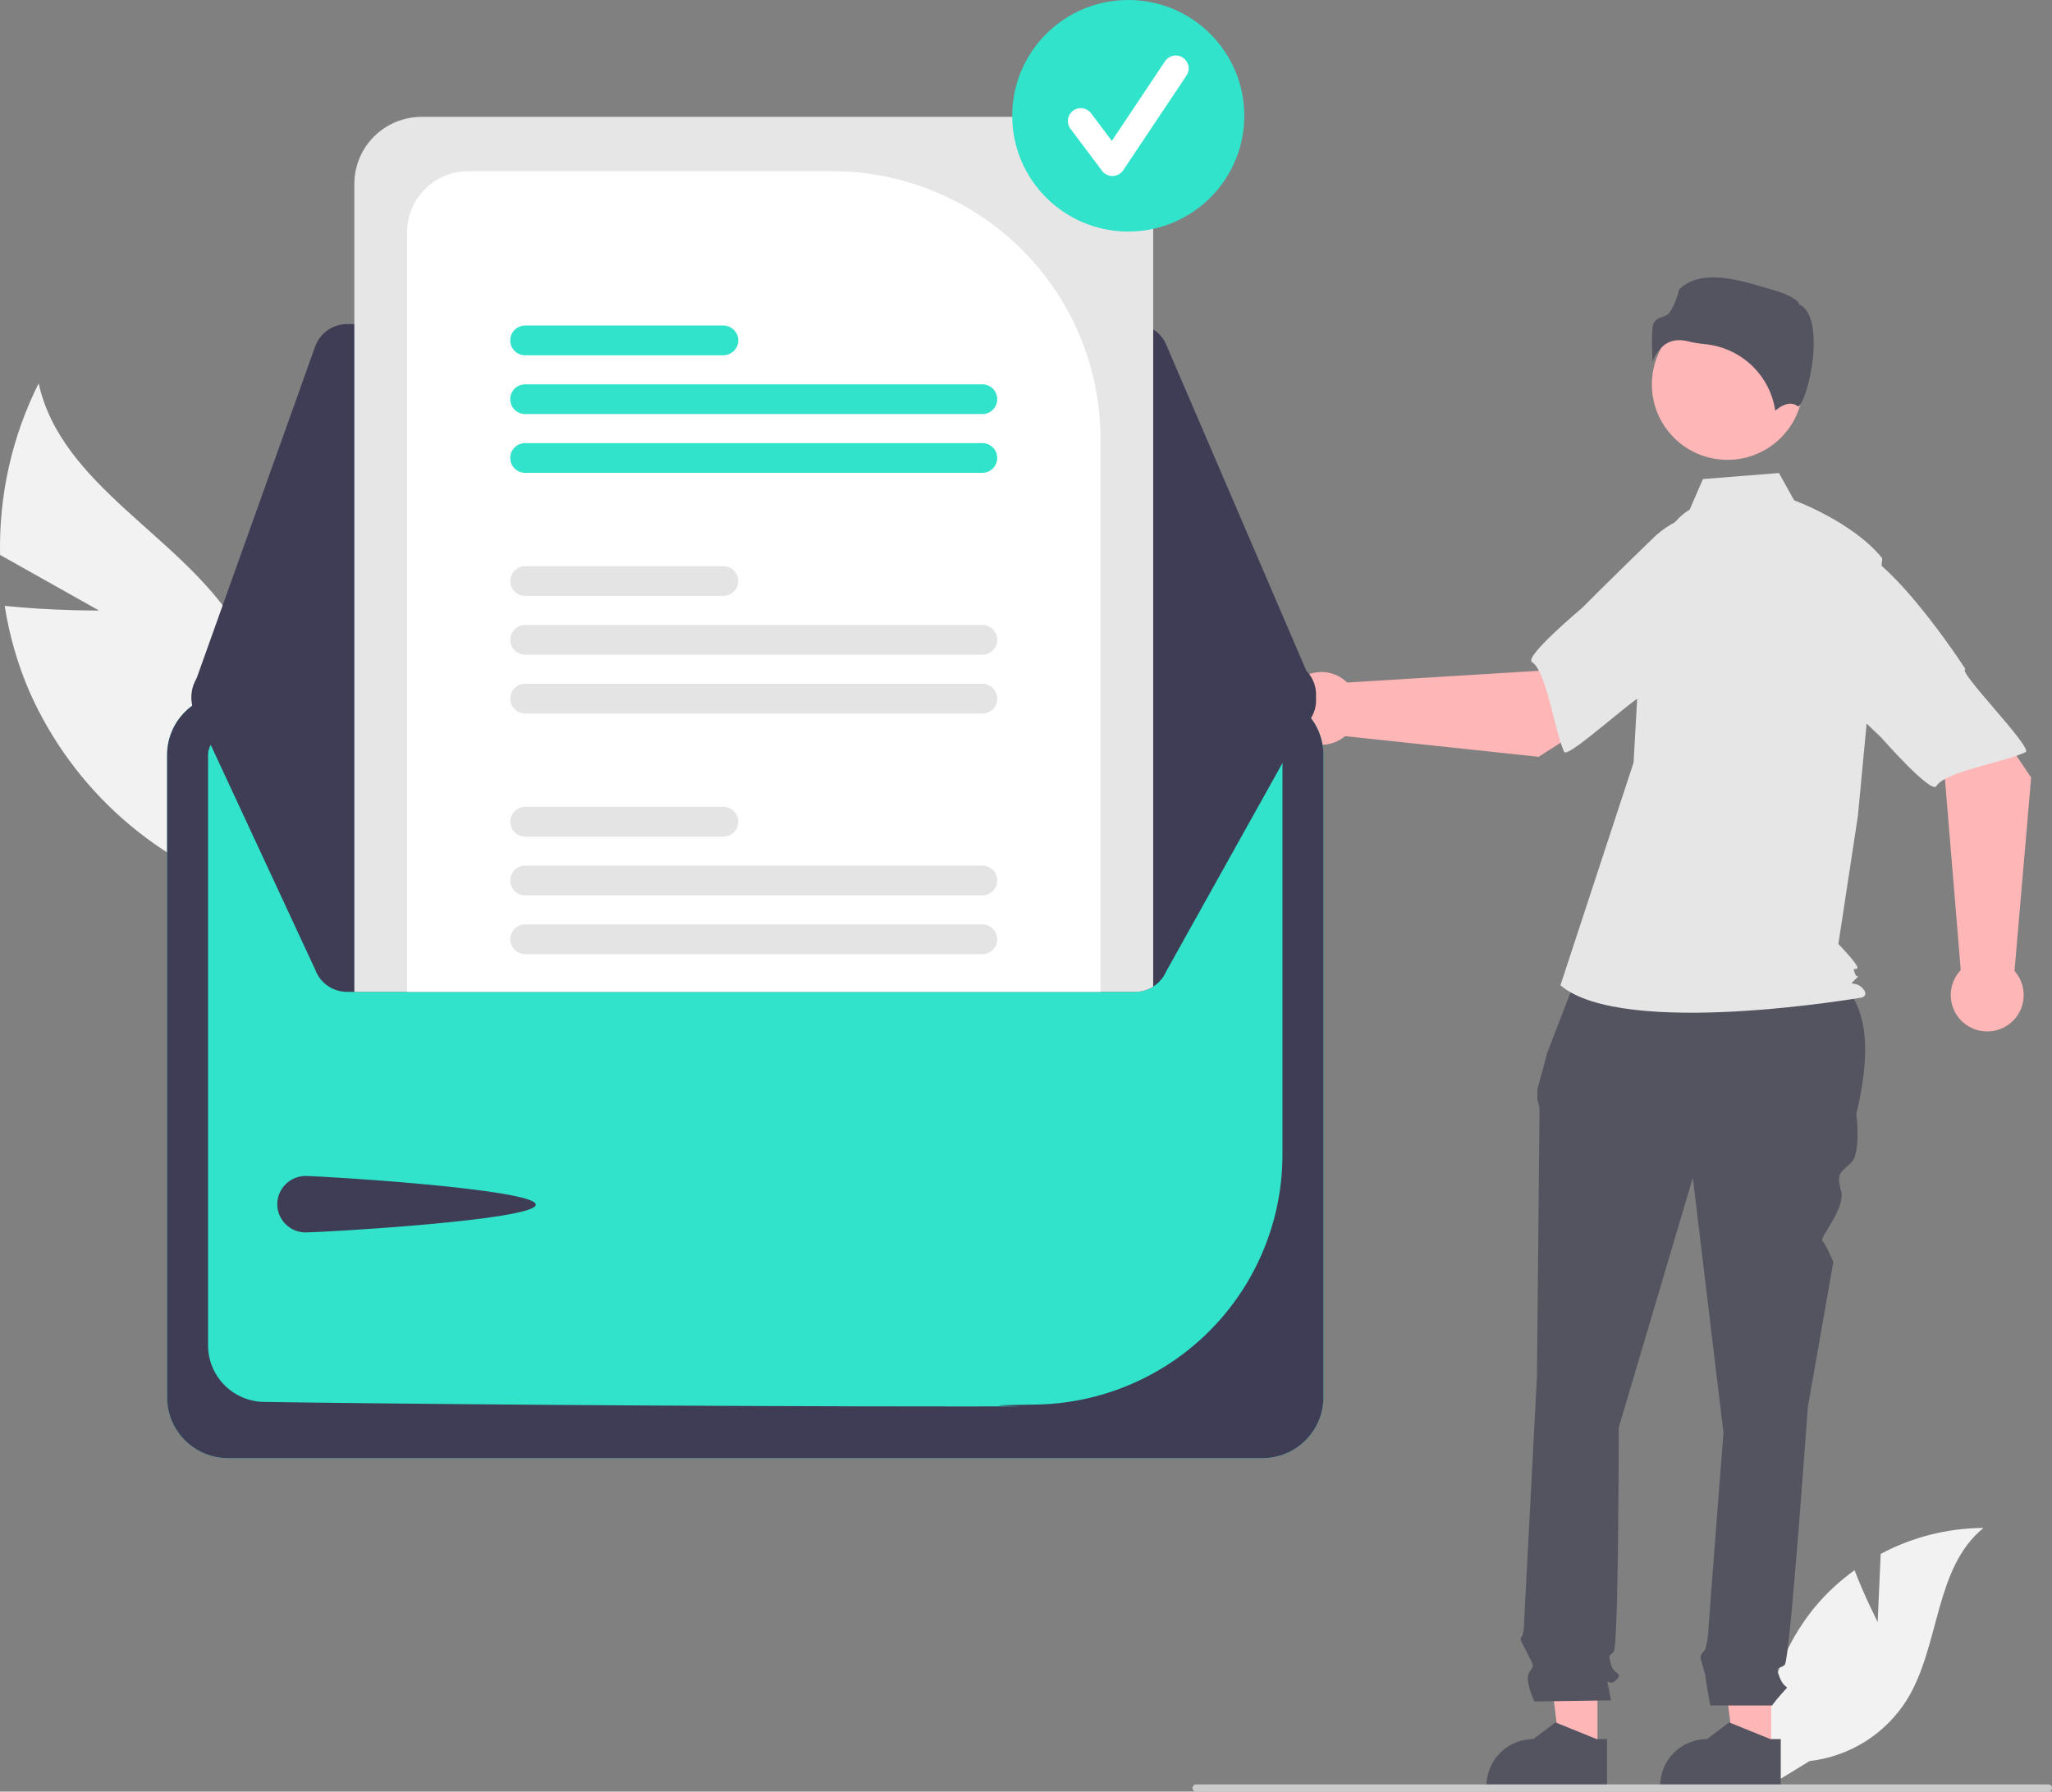 <svg width="189" height="165" viewBox="0 0 189 165" fill="none" xmlns="http://www.w3.org/2000/svg">
<rect x="0" y="0" width="189" height="165" fill="#808080" stroke="none"/>
<g clip-path="url(#clip0_1009_206)">
<path d="M9.122 56.227L0.008 51.107C-0.114 45.629 1.105 40.204 3.561 35.303C5.662 44.815 16.719 49.341 21.821 57.647C23.392 60.249 24.356 63.171 24.642 66.196C24.927 69.221 24.526 72.271 23.469 75.12L24.068 82.495C19.358 81.088 15.01 78.679 11.323 75.434C7.637 72.189 4.699 68.186 2.713 63.699C1.623 61.171 0.858 58.517 0.433 55.798C4.682 56.249 9.122 56.227 9.122 56.227Z" fill="#F2F2F2"/>
<path d="M172.943 149.374L173.222 143.107C176.135 141.554 179.384 140.733 182.687 140.717C178.141 144.424 178.71 151.571 175.627 156.557C174.654 158.104 173.344 159.414 171.795 160.388C170.245 161.362 168.496 161.975 166.676 162.183L162.872 164.507C162.35 161.604 162.465 158.623 163.209 155.768C163.954 152.914 165.309 150.255 167.183 147.973C168.247 146.704 169.467 145.573 170.814 144.608C171.725 147.005 172.943 149.374 172.943 149.374Z" fill="#F2F2F2"/>
<path d="M163.142 161.281L159.697 161.281L158.059 148.027L163.143 148.028L163.142 161.281Z" fill="#FFB6B6"/>
<path d="M164.017 164.611L152.91 164.611V164.471C152.91 163.327 153.366 162.23 154.176 161.422C154.987 160.613 156.087 160.158 157.233 160.158H157.234L159.263 158.623L163.048 160.159L164.018 160.159L164.017 164.611Z" fill="#545461"/>
<path d="M147.138 161.281L143.693 161.281L142.055 148.027L147.139 148.028L147.138 161.281Z" fill="#FFB6B6"/>
<path d="M148.017 164.611L136.91 164.611V164.471C136.91 163.327 137.366 162.23 138.176 161.422C138.987 160.613 140.087 160.158 141.233 160.158H141.234L143.263 158.623L147.048 160.159L148.018 160.159L148.017 164.611Z" fill="#545461"/>
<path d="M145.648 88.822L168.054 89.381C172.309 91.687 172.374 96.677 170.979 102.601C170.979 102.601 171.45 106.123 170.509 107.062C169.567 108.001 169.097 108.001 169.567 109.644C170.038 111.287 167.551 113.971 167.853 114.273C168.155 114.574 168.861 116.217 168.861 116.217L166.508 129.599C166.508 129.599 164.86 152.84 164.39 153.309C163.919 153.779 163.448 153.309 163.919 154.483C164.39 155.657 164.86 155.188 164.39 155.657C163.973 156.105 163.58 156.576 163.213 157.066H157.523C157.523 157.066 157.094 154.718 157.094 154.483C157.094 154.249 156.623 152.84 156.623 152.605C156.623 152.37 157.039 151.955 157.039 151.955C157.183 151.478 157.28 150.988 157.329 150.492C157.329 150.023 158.741 131.946 158.741 131.946L155.917 108.47L149.092 131.477C149.092 131.477 149.092 151.666 148.622 152.136C148.151 152.605 148.151 152.37 148.386 153.309C148.622 154.249 149.563 154.014 148.857 154.718C148.151 155.422 147.915 154.249 148.151 155.422L148.386 156.596L141.326 156.697C141.326 156.697 140.384 154.718 140.855 154.014C141.326 153.309 141.298 153.502 140.723 152.349C140.149 151.197 139.914 150.962 140.149 150.727C140.384 150.492 140.384 149.244 140.384 149.244L141.561 126.782C141.561 126.782 141.796 103.071 141.796 102.366C141.814 102.004 141.747 101.643 141.601 101.31V100.354L142.503 96.967L145.648 88.822Z" fill="#545461"/>
<path d="M159.106 42.35C162.951 42.35 166.068 39.24 166.068 35.405C166.068 31.57 162.951 28.461 159.106 28.461C155.261 28.461 152.145 31.57 152.145 35.405C152.145 39.24 155.261 42.35 159.106 42.35Z" fill="#FFB6B6"/>
<path d="M155.625 46.938C154.125 47.827 153.228 49.461 152.713 51.124C151.759 54.203 151.185 57.386 151.004 60.603L150.46 70.235L143.723 90.743C149.561 95.671 171.509 91.863 171.509 91.863C171.509 91.863 172.182 91.639 171.509 90.967C170.835 90.295 170.179 90.891 170.853 90.219C171.527 89.546 171.062 90.295 170.838 89.623C170.613 88.951 170.838 89.399 171.062 89.175C171.287 88.951 169.324 86.935 169.324 86.935L171.12 75.163L173.366 51.418C170.671 48.058 165.251 46.077 165.251 46.077L163.851 43.562L156.849 44.121L155.625 46.938Z" fill="#E6E6E6"/>
<path d="M154.668 31.33C154.938 31.332 155.206 31.367 155.467 31.434C155.981 31.557 156.503 31.645 157.029 31.695C158.641 31.847 160.155 32.532 161.33 33.643C162.506 34.753 163.274 36.225 163.512 37.822C163.917 37.47 164.837 36.823 165.592 37.424C165.603 37.434 165.61 37.439 165.637 37.426C166.138 37.189 167.027 34.27 167.054 31.701C167.068 30.337 166.853 28.595 165.747 28.044L165.689 28.015L165.674 27.952C165.6 27.645 164.774 27.121 163.34 26.713C160.733 25.973 156.846 24.53 154.658 26.653C154.492 27.369 153.954 28.901 153.409 29.075C152.807 29.267 152.286 29.433 152.204 30.171C152.136 31.22 152.141 32.273 152.219 33.322C152.423 32.68 152.824 32.118 153.365 31.716C153.75 31.457 154.205 31.323 154.668 31.33Z" fill="#545461"/>
<path d="M141.712 69.7L153.084 62.435L147.357 54.84L141.701 61.78L124.079 62.858C123.615 62.401 123.029 62.088 122.39 61.958C121.751 61.828 121.089 61.886 120.483 62.125C119.877 62.364 119.353 62.774 118.977 63.304C118.6 63.835 118.387 64.463 118.362 65.113C118.337 65.763 118.502 66.405 118.838 66.963C119.173 67.52 119.663 67.969 120.249 68.253C120.835 68.537 121.492 68.645 122.138 68.564C122.785 68.482 123.394 68.215 123.891 67.794L141.712 69.7Z" fill="#FFB6B6"/>
<path d="M163.64 52.295C164.3 56.279 151.836 63.888 151.836 63.888C151.835 62.953 144.396 70.013 144.061 69.237C143.106 67.033 142.435 61.812 141.102 60.976C140.339 60.498 145.695 56.008 145.695 56.008C145.695 56.008 148.498 53.191 152.177 49.638C153.198 48.614 154.463 47.864 155.853 47.459C157.243 47.054 158.713 47.006 160.126 47.32C160.126 47.32 162.98 48.31 163.64 52.295Z" fill="#E6E6E6"/>
<path d="M187.079 71.607L179.557 60.42L172.066 66.293L179.142 71.786L180.595 89.338C180.147 89.809 179.846 90.401 179.729 91.041C179.612 91.68 179.685 92.34 179.937 92.939C180.19 93.539 180.611 94.052 181.151 94.416C181.691 94.781 182.325 94.98 182.977 94.991C183.629 95.002 184.269 94.824 184.821 94.478C185.373 94.132 185.812 93.633 186.084 93.042C186.357 92.452 186.451 91.795 186.356 91.152C186.26 90.509 185.979 89.907 185.547 89.421L187.079 71.607Z" fill="#FFB6B6"/>
<path d="M169.169 50.109C173.149 49.366 181.038 61.635 181.038 61.635C180.101 61.655 187.335 68.924 186.565 69.276C184.375 70.274 179.157 71.054 178.347 72.401C177.884 73.172 173.271 67.926 173.271 67.926C173.271 67.926 170.388 65.19 166.749 61.596C165.701 60.599 164.923 59.354 164.487 57.977C164.052 56.599 163.973 55.134 164.257 53.718C164.257 53.718 165.19 50.851 169.169 50.109Z" fill="#E6E6E6"/>
<path d="M189.001 164.668C189.001 164.712 188.993 164.755 188.976 164.796C188.959 164.836 188.935 164.873 188.904 164.904C188.873 164.935 188.836 164.959 188.795 164.976C188.755 164.992 188.711 165.001 188.668 165.001H110.165C110.077 165.001 109.992 164.966 109.93 164.903C109.867 164.841 109.832 164.757 109.832 164.668C109.832 164.58 109.867 164.496 109.93 164.433C109.992 164.371 110.077 164.336 110.165 164.336H188.668C188.711 164.336 188.755 164.344 188.795 164.361C188.836 164.378 188.873 164.402 188.904 164.433C188.935 164.464 188.959 164.501 188.976 164.541C188.993 164.581 189.001 164.625 189.001 164.668Z" fill="#CCCCCC"/>
<path d="M116.278 63.92H21.005C19.517 63.922 18.089 64.512 17.037 65.562C15.984 66.612 15.392 68.035 15.391 69.52V128.689C15.392 130.174 15.984 131.597 17.037 132.647C18.089 133.697 19.517 134.288 21.005 134.289H116.278C117.767 134.288 119.194 133.697 120.246 132.647C121.299 131.597 121.891 130.174 121.893 128.689V69.52C121.891 68.035 121.299 66.612 120.246 65.562C119.194 64.512 117.767 63.922 116.278 63.92Z" fill="#30E3CA"/>
<path d="M116.278 63.92H21.005C19.517 63.922 18.089 64.512 17.037 65.562C15.984 66.612 15.392 68.035 15.391 69.52V128.689C15.392 130.174 15.984 131.597 17.037 132.647C18.089 133.697 19.517 134.288 21.005 134.289H116.278C117.767 134.288 119.194 133.697 120.246 132.647C121.299 131.597 121.891 130.174 121.893 128.689V69.52C121.891 68.035 121.299 66.612 120.246 65.562C119.194 64.512 117.767 63.922 116.278 63.92ZM118.121 106.422C118.098 112.445 115.709 118.22 111.467 122.507C107.225 126.795 101.467 129.253 95.429 129.354C85.762 129.48 100.778 129.528 89.119 129.528C62.458 129.528 34.657 129.274 24.285 129.11C22.92 129.081 21.621 128.522 20.663 127.552C19.706 126.581 19.168 125.275 19.163 123.914V69.525C19.163 69.037 19.357 68.57 19.702 68.224C20.048 67.879 20.516 67.684 21.005 67.683H116.274C116.763 67.683 117.232 67.877 117.578 68.221C117.924 68.565 118.119 69.032 118.121 69.52V106.422Z" fill="#3F3D56"/>
<path d="M104.549 29.848H31.961C31.319 29.849 30.692 30.047 30.167 30.416C29.642 30.786 29.245 31.307 29.028 31.91L17.817 63.285C17.65 63.753 17.598 64.254 17.665 64.747C17.733 65.24 17.918 65.709 18.204 66.115C18.491 66.522 18.872 66.854 19.314 67.083C19.756 67.312 20.247 67.432 20.746 67.433L118.098 67.605H118.103C118.618 67.605 119.125 67.478 119.579 67.234C120.032 66.99 120.418 66.638 120.702 66.209C120.985 65.78 121.158 65.288 121.204 64.776C121.25 64.264 121.167 63.749 120.964 63.276L120.795 63.349L120.964 63.276L107.411 31.73C107.171 31.171 106.772 30.695 106.263 30.36C105.755 30.025 105.158 29.847 104.549 29.848Z" fill="#3F3D56"/>
<path d="M121.216 63.958C121.216 64.379 121.13 64.795 120.964 65.182L107.411 89.465C107.17 90.023 106.77 90.498 106.262 90.832C105.753 91.166 105.158 91.345 104.549 91.346H31.962C31.319 91.345 30.692 91.147 30.167 90.778C29.642 90.409 29.243 89.887 29.026 89.284L17.818 65.174C17.68 64.789 17.62 64.382 17.641 63.975C17.661 63.567 17.762 63.168 17.937 62.8C18.113 62.431 18.359 62.101 18.662 61.828C18.966 61.554 19.32 61.343 19.705 61.206C20.039 61.086 20.39 61.025 20.744 61.025L32.636 61.002L37.49 60.994L101.359 60.882L106.215 60.874L118.099 60.852H118.101C118.927 60.852 119.72 61.179 120.304 61.762C120.888 62.344 121.216 63.134 121.216 63.958Z" fill="#3F3D56"/>
<path d="M28.145 108.303C29.585 108.303 49.351 109.508 49.351 110.944C49.351 112.379 29.585 113.502 28.145 113.502C27.454 113.502 26.791 113.228 26.302 112.741C25.814 112.253 25.539 111.592 25.539 110.903C25.539 110.213 25.814 109.552 26.302 109.064C26.791 108.577 27.454 108.303 28.145 108.303Z" fill="#3F3D56"/>
<path d="M100.028 10.762H38.824C37.183 10.764 35.611 11.414 34.451 12.571C33.291 13.728 32.639 15.297 32.637 16.933V91.345H104.549C105.139 91.347 105.718 91.18 106.215 90.862V16.933C106.213 15.297 105.561 13.728 104.401 12.571C103.241 11.414 101.669 10.764 100.028 10.762Z" fill="#E6E6E6"/>
<path d="M76.669 15.766H43.127C41.634 15.767 40.202 16.359 39.145 17.413C38.089 18.466 37.494 19.894 37.492 21.384V91.346H101.361V40.396C101.353 33.866 98.749 27.605 94.12 22.988C89.491 18.37 83.215 15.773 76.669 15.766Z" fill="white"/>
<path d="M90.479 85.133H48.372C48.008 85.133 47.659 85.277 47.402 85.534C47.145 85.79 47 86.139 47 86.502C47 86.865 47.145 87.213 47.402 87.47C47.659 87.727 48.008 87.871 48.372 87.871H90.479C90.843 87.871 91.192 87.727 91.449 87.47C91.707 87.213 91.851 86.865 91.851 86.502C91.851 86.139 91.707 85.79 91.449 85.534C91.192 85.277 90.843 85.133 90.479 85.133Z" fill="#E4E4E4"/>
<path d="M90.476 79.717H48.37C48.005 79.717 47.656 79.861 47.398 80.118C47.141 80.375 46.996 80.724 46.996 81.087C46.996 81.451 47.141 81.799 47.398 82.056C47.656 82.313 48.005 82.457 48.37 82.457H90.476C90.841 82.457 91.19 82.313 91.448 82.056C91.705 81.799 91.85 81.451 91.85 81.087C91.85 80.724 91.705 80.375 91.448 80.118C91.19 79.861 90.841 79.717 90.476 79.717Z" fill="#E4E4E4"/>
<path d="M66.625 74.307H48.372C48.008 74.307 47.659 74.451 47.402 74.708C47.145 74.964 47 75.312 47 75.676C47 76.039 47.145 76.387 47.402 76.644C47.659 76.9 48.008 77.044 48.372 77.044H66.625C66.989 77.044 67.338 76.9 67.595 76.644C67.853 76.387 67.997 76.039 67.997 75.676C67.997 75.312 67.853 74.964 67.595 74.708C67.338 74.451 66.989 74.307 66.625 74.307Z" fill="#E4E4E4"/>
<path d="M90.476 62.969H48.37C48.005 62.969 47.656 63.113 47.398 63.37C47.141 63.627 46.996 63.976 46.996 64.339C46.996 64.703 47.141 65.051 47.398 65.308C47.656 65.565 48.005 65.709 48.37 65.709H90.476C90.841 65.709 91.19 65.565 91.448 65.308C91.705 65.051 91.85 64.703 91.85 64.339C91.85 63.976 91.705 63.627 91.448 63.37C91.19 63.113 90.841 62.969 90.476 62.969Z" fill="#E4E4E4"/>
<path d="M90.479 57.557H48.372C48.008 57.557 47.659 57.701 47.402 57.958C47.145 58.214 47 58.562 47 58.926C47 59.289 47.145 59.637 47.402 59.894C47.659 60.15 48.008 60.294 48.372 60.294H90.479C90.843 60.294 91.192 60.15 91.449 59.894C91.707 59.637 91.851 59.289 91.851 58.926C91.851 58.562 91.707 58.214 91.449 57.958C91.192 57.701 90.843 57.557 90.479 57.557Z" fill="#E4E4E4"/>
<path d="M66.622 52.143H48.37C48.005 52.143 47.656 52.287 47.398 52.544C47.141 52.801 46.996 53.15 46.996 53.513C46.996 53.876 47.141 54.225 47.398 54.482C47.656 54.739 48.005 54.883 48.37 54.883H66.622C66.987 54.883 67.336 54.739 67.594 54.482C67.851 54.225 67.996 53.876 67.996 53.513C67.996 53.15 67.851 52.801 67.594 52.544C67.336 52.287 66.987 52.143 66.622 52.143Z" fill="#E4E4E4"/>
<path d="M90.476 40.807H48.37C48.005 40.807 47.656 40.951 47.398 41.208C47.141 41.465 46.996 41.813 46.996 42.177C46.996 42.54 47.141 42.889 47.398 43.146C47.656 43.403 48.005 43.547 48.37 43.547H90.476C90.841 43.547 91.19 43.403 91.448 43.146C91.705 42.889 91.85 42.54 91.85 42.177C91.85 41.813 91.705 41.465 91.448 41.208C91.19 40.951 90.841 40.807 90.476 40.807Z" fill="#30E3CA"/>
<path d="M90.476 35.395H48.37C48.005 35.395 47.656 35.539 47.398 35.796C47.141 36.053 46.996 36.401 46.996 36.765C46.996 37.128 47.141 37.477 47.398 37.734C47.656 37.991 48.005 38.135 48.37 38.135H90.476C90.841 38.135 91.19 37.991 91.448 37.734C91.705 37.477 91.85 37.128 91.85 36.765C91.85 36.401 91.705 36.053 91.448 35.796C91.19 35.539 90.841 35.395 90.476 35.395Z" fill="#30E3CA"/>
<path d="M66.622 29.98H48.37C48.005 29.98 47.656 30.125 47.398 30.382C47.141 30.639 46.996 30.987 46.996 31.351C46.996 31.714 47.141 32.063 47.398 32.32C47.656 32.577 48.005 32.721 48.37 32.721H66.622C66.987 32.721 67.336 32.577 67.594 32.32C67.851 32.063 67.996 31.714 67.996 31.351C67.996 30.987 67.851 30.639 67.594 30.382C67.336 30.125 66.987 29.98 66.622 29.98Z" fill="#30E3CA"/>
<path d="M103.919 21.324C109.822 21.324 114.607 16.55 114.607 10.662C114.607 4.773 109.822 0 103.919 0C98.016 0 93.231 4.773 93.231 10.662C93.231 16.55 98.016 21.324 103.919 21.324Z" fill="#30E3CA"/>
<path d="M102.462 16.212C102.278 16.212 102.096 16.169 101.931 16.086C101.765 16.004 101.622 15.884 101.511 15.737L98.595 11.859C98.501 11.734 98.432 11.592 98.393 11.441C98.354 11.29 98.345 11.133 98.367 10.978C98.389 10.824 98.441 10.675 98.521 10.541C98.601 10.407 98.706 10.289 98.831 10.196C98.956 10.102 99.099 10.034 99.25 9.995C99.402 9.957 99.559 9.948 99.714 9.971C99.869 9.993 100.018 10.046 100.152 10.125C100.287 10.205 100.404 10.31 100.498 10.435L102.405 12.973L107.305 5.641C107.48 5.38 107.752 5.198 108.061 5.136C108.37 5.075 108.691 5.138 108.954 5.312C109.216 5.487 109.398 5.758 109.46 6.067C109.522 6.375 109.458 6.695 109.284 6.957L103.452 15.683C103.346 15.841 103.204 15.971 103.038 16.063C102.871 16.155 102.685 16.206 102.495 16.211C102.484 16.211 102.473 16.212 102.462 16.212Z" fill="white"/>
</g>
<defs>
<clipPath id="clip0_1009_206">
<rect width="189" height="165" fill="white"/>
</clipPath>
</defs>
</svg>